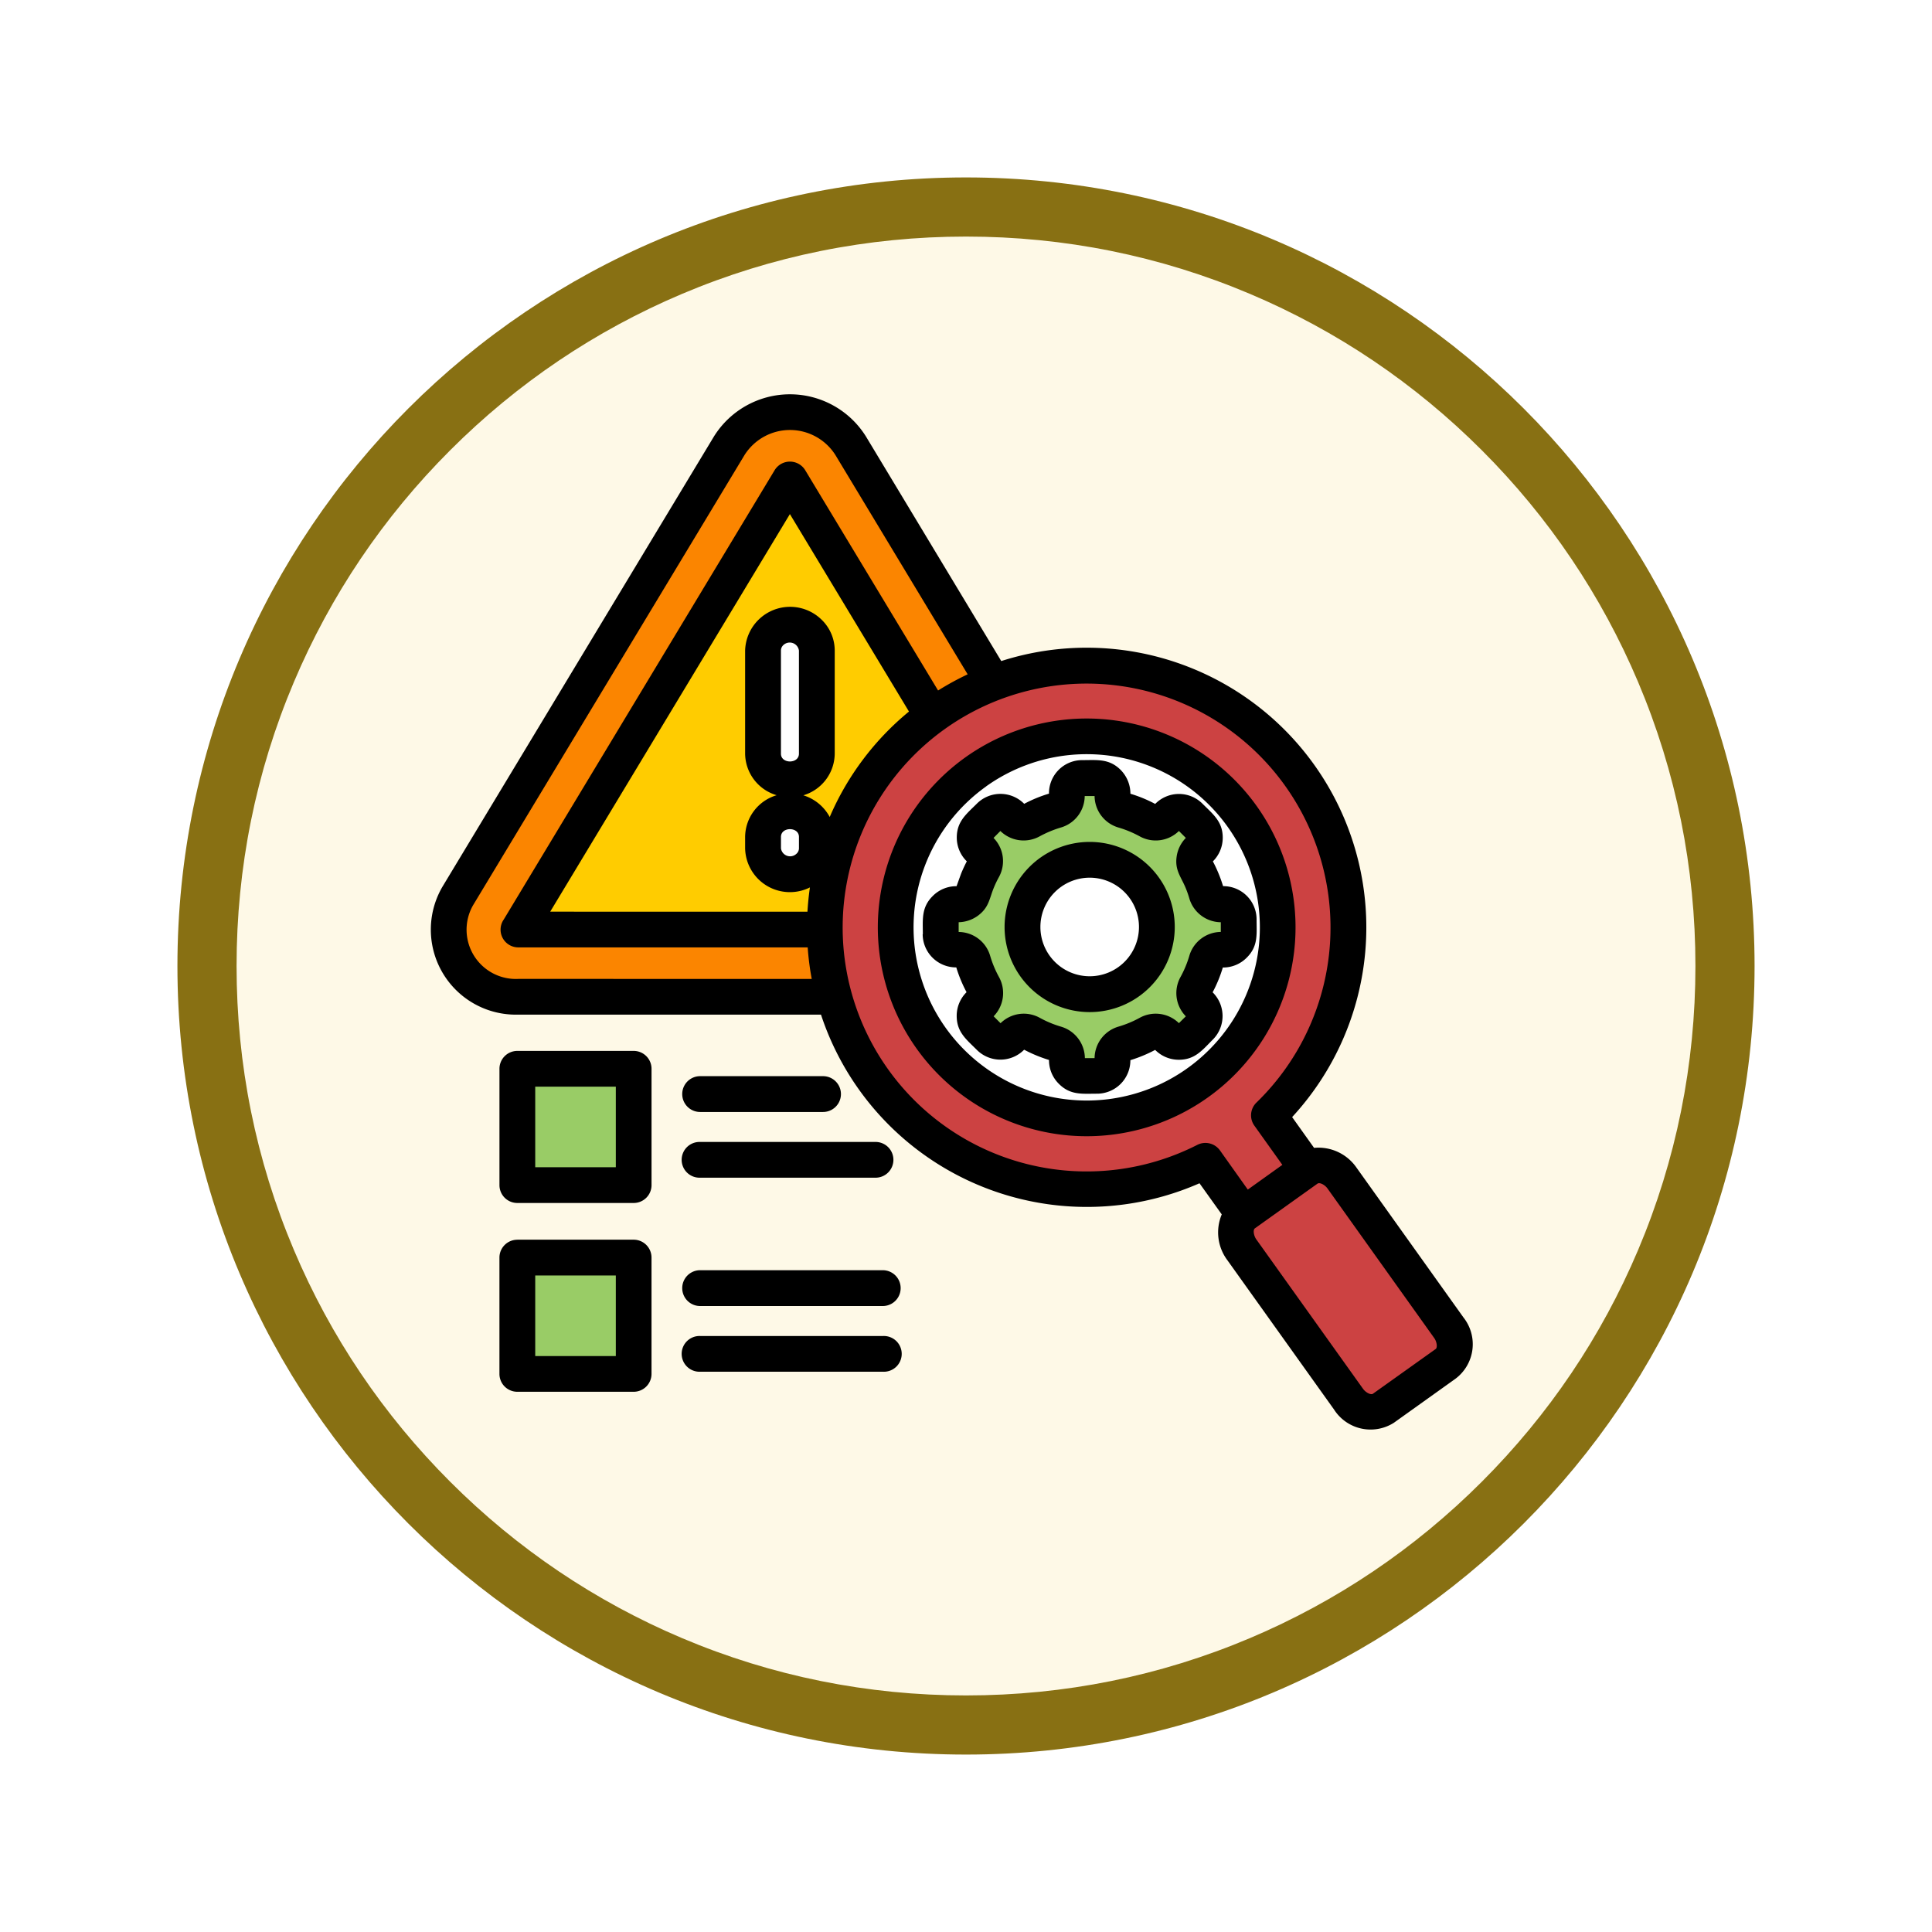 <svg xmlns="http://www.w3.org/2000/svg" xmlns:xlink="http://www.w3.org/1999/xlink" width="98" height="98" viewBox="0 0 98 98">
  <defs>
    <filter id="Trazado_904820" x="0" y="0" width="98" height="98" filterUnits="userSpaceOnUse">
      <feOffset dy="3" input="SourceAlpha"/>
      <feGaussianBlur stdDeviation="3" result="blur"/>
      <feFlood flood-opacity="0.161"/>
      <feComposite operator="in" in2="blur"/>
      <feComposite in="SourceGraphic"/>
    </filter>
  </defs>
  <g id="Grupo_1210531" data-name="Grupo 1210531" transform="translate(-191 -3217)">
    <g id="Grupo_1210395" data-name="Grupo 1210395" transform="translate(0 -9260.241)">
      <g id="Grupo_1210129" data-name="Grupo 1210129" transform="translate(0 4735.458)">
        <g id="Grupo_1209198" data-name="Grupo 1209198" transform="translate(200 7747.783)">
          <g id="Grupo_1202705" data-name="Grupo 1202705" transform="translate(0 0)">
            <g id="Grupo_1173585" data-name="Grupo 1173585" transform="translate(0 0)">
              <g id="Grupo_1173428" data-name="Grupo 1173428">
                <g id="Grupo_1171958" data-name="Grupo 1171958">
                  <g id="Grupo_1167341" data-name="Grupo 1167341">
                    <g id="Grupo_1166792" data-name="Grupo 1166792">
                      <g transform="matrix(1, 0, 0, 1, -9, -6)" filter="url(#Trazado_904820)">
                        <g id="Trazado_904820-2" data-name="Trazado 904820" transform="translate(9 6)" fill="#fef9e7">
                          <path d="M 40 78.5 C 34.802 78.5 29.76 77.482 25.015 75.475 C 20.43 73.536 16.313 70.76 12.776 67.224 C 9.24 63.687 6.464 59.57 4.525 54.985 C 2.518 50.24 1.5 45.198 1.5 40 C 1.5 34.802 2.518 29.76 4.525 25.015 C 6.464 20.43 9.24 16.313 12.776 12.776 C 16.313 9.24 20.43 6.464 25.015 4.525 C 29.76 2.518 34.802 1.5 40 1.5 C 45.198 1.5 50.24 2.518 54.985 4.525 C 59.57 6.464 63.687 9.24 67.224 12.776 C 70.76 16.313 73.536 20.43 75.475 25.015 C 77.482 29.76 78.5 34.802 78.5 40 C 78.5 45.198 77.482 50.24 75.475 54.985 C 73.536 59.57 70.76 63.687 67.224 67.224 C 63.687 70.76 59.57 73.536 54.985 75.475 C 50.24 77.482 45.198 78.5 40 78.5 Z" stroke="none"/>
                          <path d="M 40 3 C 35.004 3 30.158 3.978 25.599 5.906 C 21.193 7.77 17.236 10.438 13.837 13.837 C 10.438 17.236 7.77 21.193 5.906 25.599 C 3.978 30.158 3 35.004 3 40 C 3 44.996 3.978 49.842 5.906 54.401 C 7.77 58.807 10.438 62.764 13.837 66.163 C 17.236 69.562 21.193 72.23 25.599 74.094 C 30.158 76.022 35.004 77 40 77 C 44.996 77 49.842 76.022 54.401 74.094 C 58.807 72.23 62.764 69.562 66.163 66.163 C 69.562 62.764 72.23 58.807 74.094 54.401 C 76.022 49.842 77 44.996 77 40 C 77 35.004 76.022 30.158 74.094 25.599 C 72.23 21.193 69.562 17.236 66.163 13.837 C 62.764 10.438 58.807 7.77 54.401 5.906 C 49.842 3.978 44.996 3 40 3 M 40 0 C 62.091 0 80 17.909 80 40 C 80 62.091 62.091 80 40 80 C 17.909 80 -7.62939453125e-06 62.091 -7.62939453125e-06 40 C -7.62939453125e-06 17.909 17.909 0 40 0 Z" stroke="none" fill="#887013"/>
                        </g>
                      </g>
                    </g>
                  </g>
                </g>
              </g>
            </g>
          </g>
        </g>
      </g>
    </g>
    <g id="incident_17810691" transform="translate(189.267 3214.232)">
      <path id="Trazado_1053924" data-name="Trazado 1053924" d="M51.958,32.5,65.724,55.335a3.215,3.215,0,0,1,0,3.41,3.5,3.5,0,0,1-3.082,1.7H35.111a3.51,3.51,0,0,1-3.084-1.7,3.215,3.215,0,0,1,0-3.41L45.793,32.5a3.643,3.643,0,0,1,6.166,0Z" transform="translate(-7.075 -7.121)" fill="#fb8500" fill-rule="evenodd"/>
      <path id="Trazado_1053925" data-name="Trazado 1053925" d="M76.8,60.82l6.883,11.418,6.884,11.415H63.03l6.883-11.415Z" transform="translate(-34.994 -33.735)" fill="#fc0" fill-rule="evenodd"/>
      <path id="Trazado_1053926" data-name="Trazado 1053926" d="M172.33,127.1a1.365,1.365,0,0,1,2.728,0v5.226a1.365,1.365,0,0,1-2.728,0Zm2.728,10.032a1.365,1.365,0,0,1-2.728,0v-.579a1.365,1.365,0,0,1,2.728,0Z" transform="translate(-131.892 -91.333)" fill="#fff"/>
      <g id="Grupo_1210530" data-name="Grupo 1210530" transform="translate(27.975 36.525)">
        <path id="Trazado_1053927" data-name="Trazado 1053927" d="M200.132,155.118a13.279,13.279,0,1,1,22.344,11.713l5.32,7.449q-1.617,1.152-3.226,2.306l-5.323-7.449a13.28,13.28,0,0,1-19.116-14.019Z" transform="translate(-184.352 -144.019)" fill="#cc4242" fill-rule="evenodd"/>
        <path id="Trazado_1053928" data-name="Trazado 1053928" d="M231.731,183.767a9.69,9.69,0,1,1,7.964,11.152A9.693,9.693,0,0,1,231.731,183.767Z" transform="translate(-212.41 -172.079)" fill="#fff" fill-rule="evenodd"/>
        <path id="Trazado_1053929" data-name="Trazado 1053929" d="M384.153,369.937l3.178-2.271a1.309,1.309,0,0,1,1.769.46l5.417,7.584a1.31,1.31,0,0,1-.138,1.823L391.2,379.8a1.306,1.306,0,0,1-1.769-.46l-5.417-7.584A1.306,1.306,0,0,1,384.153,369.937Z" transform="translate(-347.268 -342.125)" fill="#cc4242" fill-rule="evenodd"/>
        <path id="Trazado_1053930" data-name="Trazado 1053930" d="M251.79,202.25V201.5a.782.782,0,0,1,.778-.782h.109a.77.77,0,0,0,.749-.563,6.363,6.363,0,0,1,.517-1.252.765.765,0,0,0-.132-.926l-.077-.077a.785.785,0,0,1,0-1.1l.531-.531a.785.785,0,0,1,1.1,0l.077.077a.77.77,0,0,0,.929.132,6.029,6.029,0,0,1,1.248-.517.772.772,0,0,0,.563-.749V195.1a.783.783,0,0,1,.782-.782h.749a.782.782,0,0,1,.778.782v.109a.769.769,0,0,0,.566.749,6.093,6.093,0,0,1,1.248.517.771.771,0,0,0,.929-.132l.077-.077a.785.785,0,0,1,1.1,0l.531.531a.785.785,0,0,1,0,1.1l-.077.077a.765.765,0,0,0-.132.926,6.333,6.333,0,0,1,.517,1.252.769.769,0,0,0,.749.563h.109a.782.782,0,0,1,.778.782v.749a.781.781,0,0,1-.778.778h-.109a.768.768,0,0,0-.749.563,6.194,6.194,0,0,1-.517,1.252.771.771,0,0,0,.132.929l.077.077a.785.785,0,0,1,0,1.1l-.531.531a.785.785,0,0,1-1.1,0l-.077-.077a.771.771,0,0,0-.929-.132,6.222,6.222,0,0,1-1.248.517.769.769,0,0,0-.566.749v.109a.781.781,0,0,1-.778.778h-.749a.782.782,0,0,1-.782-.778v-.109a.765.765,0,0,0-.563-.749,6.248,6.248,0,0,1-1.248-.517.77.77,0,0,0-.929.132l-.077.077a.785.785,0,0,1-1.1,0l-.531-.531a.785.785,0,0,1,0-1.1l.077-.077a.771.771,0,0,0,.132-.929,6.17,6.17,0,0,1-.517-1.252.772.772,0,0,0-.749-.563h-.109A.781.781,0,0,1,251.79,202.25Z" transform="translate(-230.311 -188.612)" fill="#9c6" fill-rule="evenodd"/>
        <path id="Trazado_1053931" data-name="Trazado 1053931" d="M291.736,230.87a3.408,3.408,0,1,1-3.406,3.406A3.407,3.407,0,0,1,291.736,230.87Z" transform="translate(-262.705 -221.015)" fill="#fff" fill-rule="evenodd"/>
        <path id="Trazado_1053932" data-name="Trazado 1053932" d="M62.49,324.3h5.9v5.9h-5.9Z" transform="translate(-62.49 -303.844)" fill="#9c6" fill-rule="evenodd"/>
        <path id="Trazado_1053933" data-name="Trazado 1053933" d="M62.49,408.72h5.9v5.9h-5.9Z" transform="translate(-62.49 -378.685)" fill="#9c6" fill-rule="evenodd"/>
      </g>
      <path id="Trazado_1053934" data-name="Trazado 1053934" d="M37.247,72.349a.907.907,0,1,1,0-1.813h9.288a.907.907,0,1,1,0,1.813Zm0-3.333a.908.908,0,0,1,0-1.817h9.263a.908.908,0,0,1,0,1.817Zm0-6.51a.907.907,0,1,1,0-1.813h8.867a.907.907,0,1,1,0,1.813Zm0-3.333a.908.908,0,0,1,0-1.817h6.234a.908.908,0,0,1,0,1.817Zm-9.273,6.478h5.9a.906.906,0,0,1,.907.907v5.9a.906.906,0,0,1-.907.907h-5.9a.906.906,0,0,1-.907-.907v-5.9A.906.906,0,0,1,27.975,65.653Zm4.995,1.814H28.882v4.088h4.088V67.467ZM27.975,56.075h5.9a.906.906,0,0,1,.907.907v5.9a.906.906,0,0,1-.907.907h-5.9a.906.906,0,0,1-.907-.907v-5.9A.906.906,0,0,1,27.975,56.075Zm4.995,1.813H28.882v4.088h4.088V57.888ZM57.006,45.474A4.316,4.316,0,1,1,52.69,49.79,4.318,4.318,0,0,1,57.006,45.474Zm1.769,2.547a2.5,2.5,0,1,0,0,3.535,2.5,2.5,0,0,0,0-3.535ZM48.544,50.163c0-.749-.087-1.36.5-1.943a1.68,1.68,0,0,1,1.21-.5l.231-.64q.131-.318.289-.621l-.009-.009v0a1.682,1.682,0,0,1-.5-1.194h0c0-.826.489-1.194,1.02-1.724a1.691,1.691,0,0,1,2.4.01,6.826,6.826,0,0,1,1.257-.517,1.683,1.683,0,0,1,1.688-1.7v0c.749,0,1.36-.087,1.943.492a1.719,1.719,0,0,1,.5,1.213,6.925,6.925,0,0,1,1.257.517,1.688,1.688,0,0,1,2.4-.01c.531.531,1.026.9,1.026,1.724a1.686,1.686,0,0,1-.5,1.2,7.093,7.093,0,0,1,.517,1.257,1.687,1.687,0,0,1,1.7,1.688c0,.752.09,1.354-.5,1.939l0,0a1.682,1.682,0,0,1-1.213.5,6.826,6.826,0,0,1-.517,1.257,1.691,1.691,0,0,1,.009,2.4c-.531.531-.9,1.022-1.724,1.022a1.686,1.686,0,0,1-1.2-.5,7.19,7.19,0,0,1-1.257.521,1.692,1.692,0,0,1-1.688,1.7c-.752,0-1.354.087-1.939-.5l0,0a1.68,1.68,0,0,1-.5-1.21,7.224,7.224,0,0,1-1.261-.521l-.01.009h0a1.691,1.691,0,0,1-2.39,0c-.531-.531-1.022-.9-1.022-1.721a1.69,1.69,0,0,1,.5-1.206,6.979,6.979,0,0,1-.521-1.257,1.694,1.694,0,0,1-1.705-1.687Zm1.817-.621v.5a1.678,1.678,0,0,1,1.6,1.219,5.418,5.418,0,0,0,.444,1.064,1.685,1.685,0,0,1-.27,1.994l.351.351a1.677,1.677,0,0,1,1.991-.273,5.349,5.349,0,0,0,1.064.444,1.684,1.684,0,0,1,1.222,1.6h.492a1.685,1.685,0,0,1,1.219-1.6,5.389,5.389,0,0,0,1.068-.444,1.681,1.681,0,0,1,1.991.27l.351-.347a1.683,1.683,0,0,1-.27-1.994,5.35,5.35,0,0,0,.444-1.064,1.681,1.681,0,0,1,1.6-1.222v-.492a1.683,1.683,0,0,1-1.6-1.219,4.97,4.97,0,0,0-.193-.544c-.242-.57-.544-.887-.447-1.569a1.7,1.7,0,0,1,.466-.945l-.351-.351a1.679,1.679,0,0,1-1.991.27,5.458,5.458,0,0,0-1.068-.444,1.682,1.682,0,0,1-1.219-1.6h-.5a1.676,1.676,0,0,1-1.219,1.6,5.632,5.632,0,0,0-1.064.444,1.686,1.686,0,0,1-1.995-.27l-.347.351a1.679,1.679,0,0,1,.27,1.991,5.166,5.166,0,0,0-.251.524c-.238.573-.242,1-.8,1.422a1.717,1.717,0,0,1-.994.339ZM65.027,63.109l1.753-1.254-1.412-1.978a.9.9,0,0,1,.1-1.183,12.373,12.373,0,1,0-3,2.146.908.908,0,0,1,1.148.283Zm3.362-2.116A2.347,2.347,0,0,1,70.544,62l5.417,7.588a2.188,2.188,0,0,1-.405,3.12l-3.123,2.232a2.2,2.2,0,0,1-3.03-.672l-5.417-7.584a2.352,2.352,0,0,1-.28-2.316l-1.129-1.579a14.2,14.2,0,0,1-19.2-8.555H28.036a4.313,4.313,0,0,1-3.86-6.487L37.943,24.915a4.543,4.543,0,0,1,7.719,0L52.522,36.3A14.186,14.186,0,0,1,67.276,59.432Zm.174,1.814-3.178,2.27c-.1.07-.065.363.074.559l5.417,7.584c.135.186.4.321.5.244l3.18-2.267c.1-.07.065-.367-.074-.559L69.07,63.054C68.939,62.87,68.681,62.73,68.563,62.807ZM46.405,48.065a10.594,10.594,0,1,1,8.706,12.193A10.593,10.593,0,0,1,46.405,48.065Zm5.342-5.4A8.783,8.783,0,1,0,64,44.7,8.781,8.781,0,0,0,51.747,42.662Zm-8.839,9.759a13.746,13.746,0,0,1-.205-1.6H28.036a.9.9,0,0,1-.752-1.412L41.025,26.62a.908.908,0,0,1,1.56.012l6.732,11.161a14.613,14.613,0,0,1,1.5-.82L44.11,25.851a2.727,2.727,0,0,0-4.612,0L25.73,48.684a2.5,2.5,0,0,0,2.306,3.738Zm-.218-3.41c.026-.408.065-.82.126-1.232A2.272,2.272,0,0,1,39.529,45.8v-.582a2.226,2.226,0,0,1,1.6-2.113,2.222,2.222,0,0,1-1.6-2.11v-5.23a2.282,2.282,0,0,1,3.866-1.576,2.177,2.177,0,0,1,.679,1.576V41a2.225,2.225,0,0,1-1.592,2.11,2.275,2.275,0,0,1,1.338,1.1,14.152,14.152,0,0,1,4.02-5.349L41.8,28.845,29.642,49.012ZM41.465,35.493a.377.377,0,0,0-.119.273V41c0,.524.913.524.913,0v-5.23A.471.471,0,0,0,41.465,35.493Zm.672,10.579a.378.378,0,0,0,.123-.27v-.582c0-.524-.913-.524-.913,0V45.8A.468.468,0,0,0,42.136,46.072Z"/>
    </g>
  </g>
</svg>
